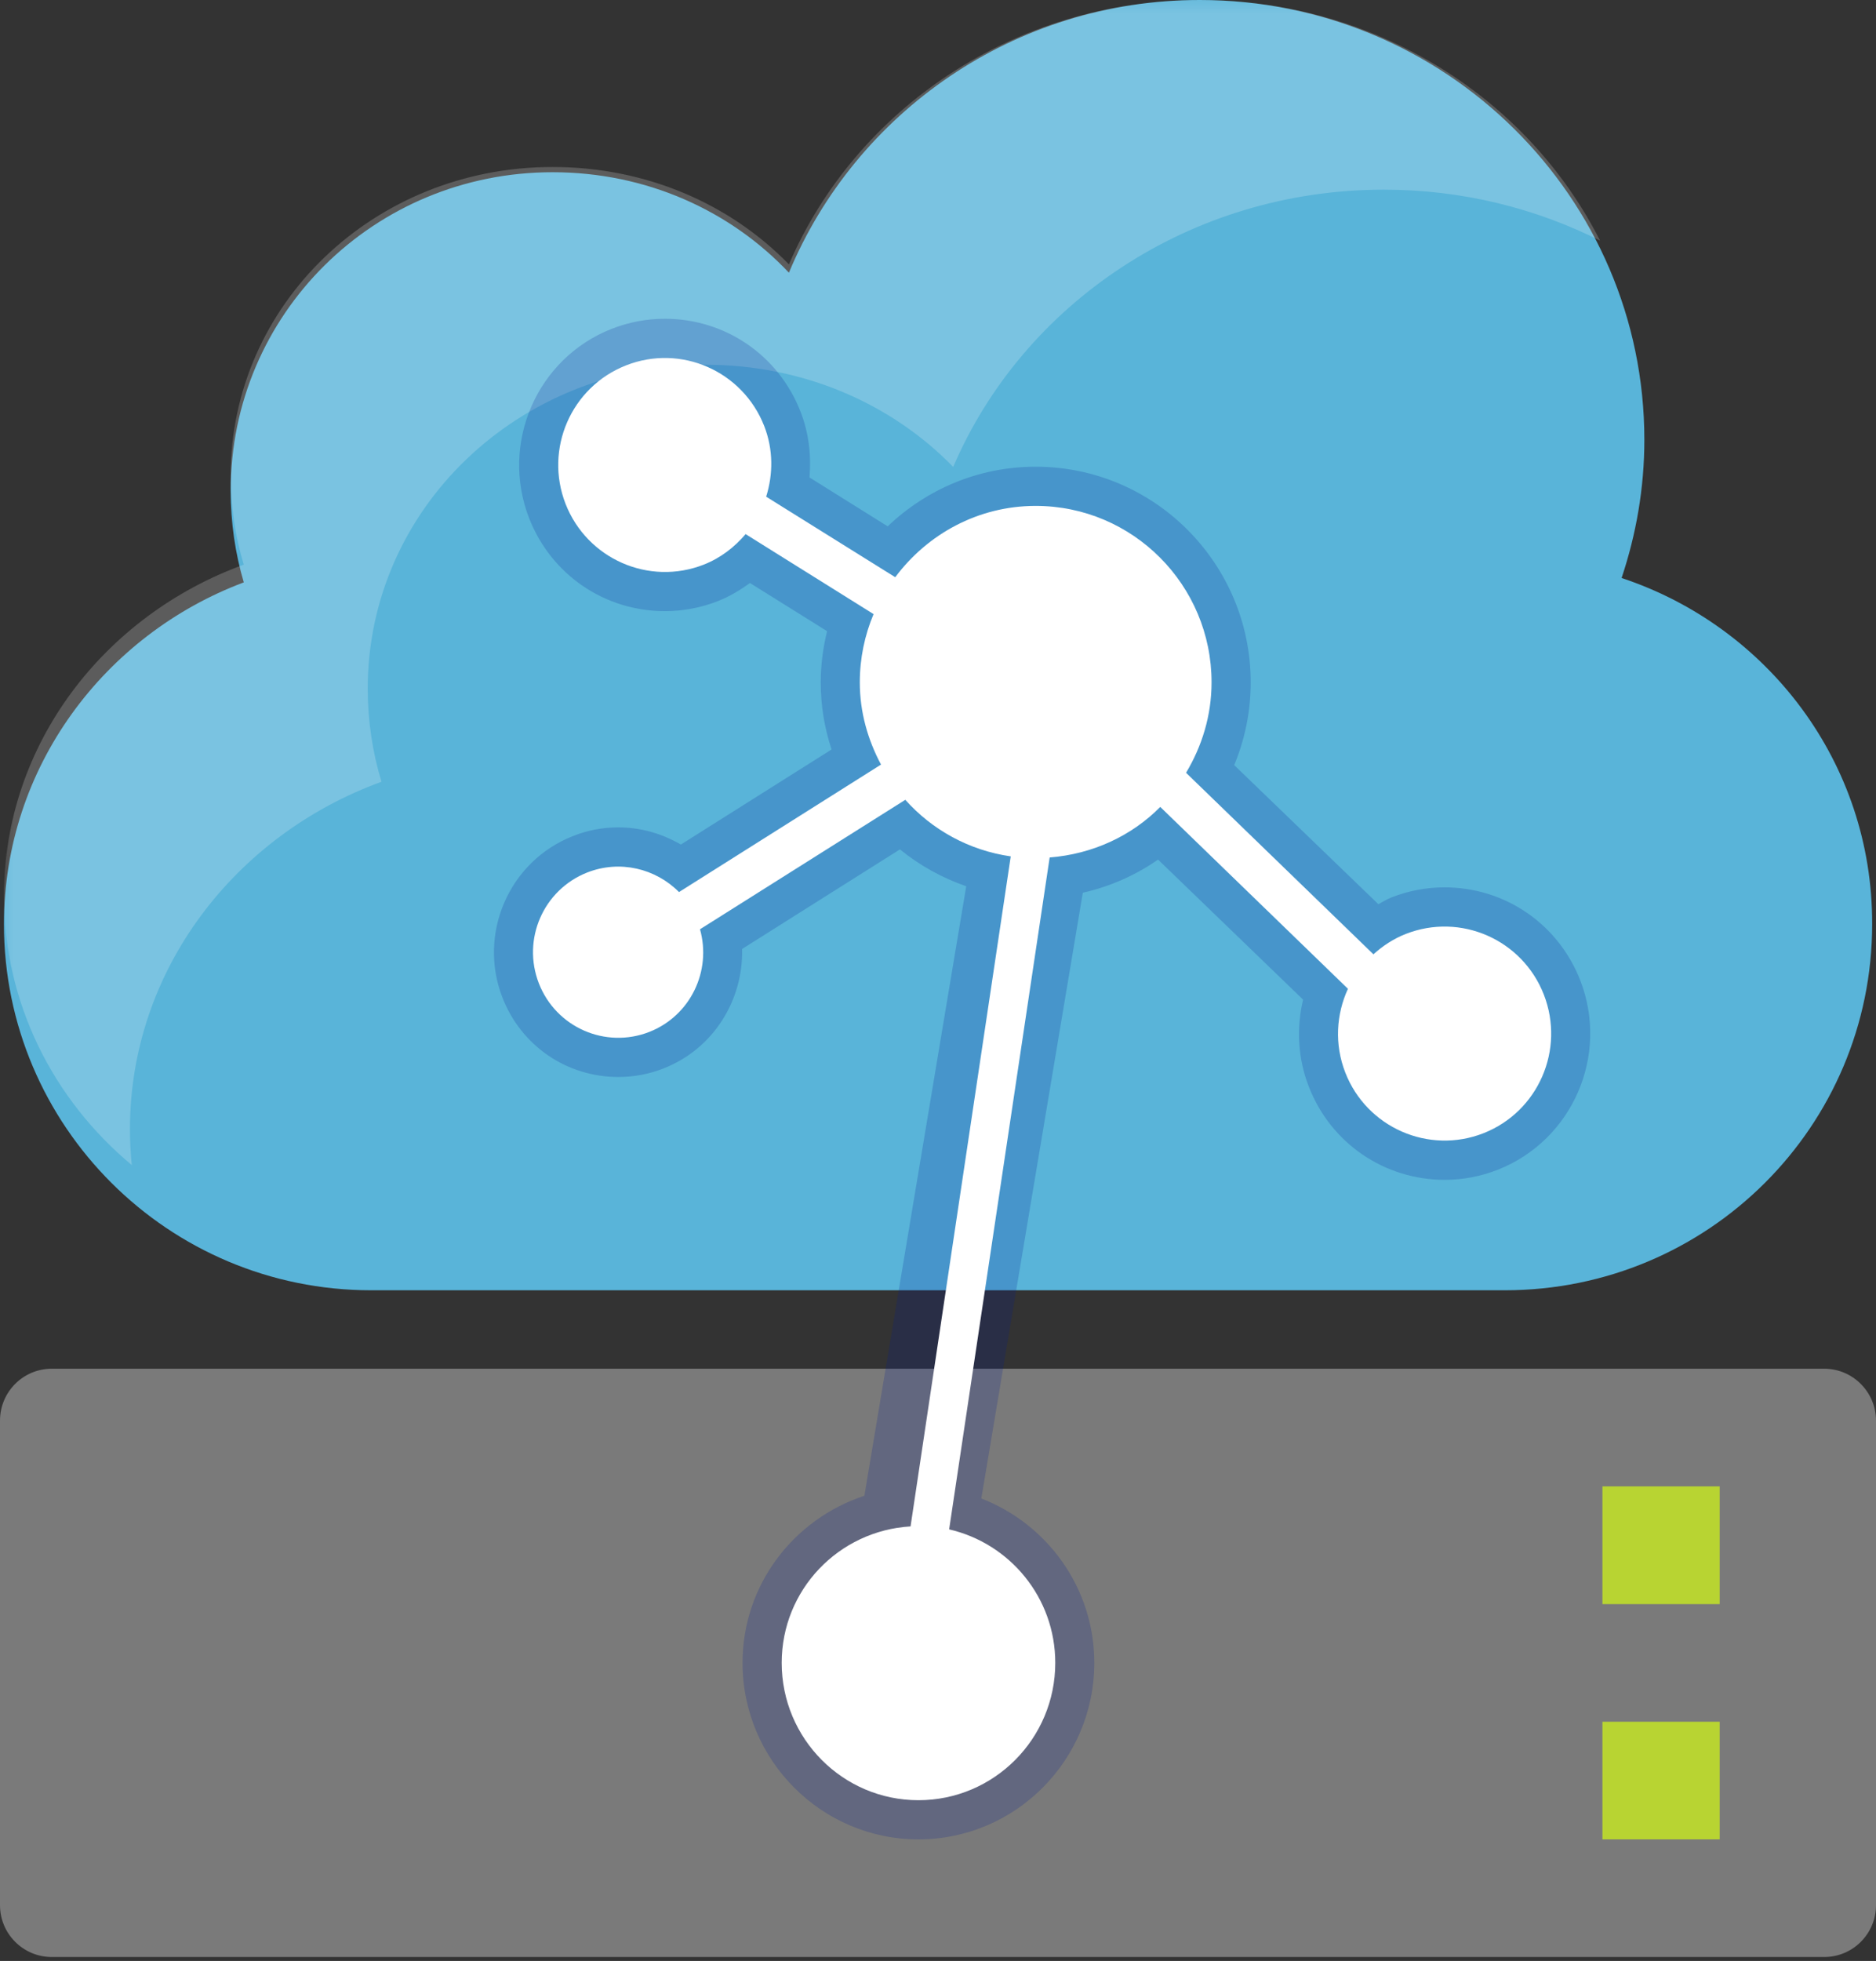 <?xml version="1.0" encoding="UTF-8"?>
<svg xmlns="http://www.w3.org/2000/svg" xmlns:xlink="http://www.w3.org/1999/xlink" width="67pt" height="70pt" viewBox="0 0 67 70" version="1.1">
<rect x="0" y="0" width="67" height="70" fill="#333333" stroke="none"/>
<defs>
<filter id="alpha" filterUnits="objectBoundingBox" x="0%" y="0%" width="100%" height="100%">
  <feColorMatrix type="matrix" in="SourceGraphic" values="0 0 0 0 1 0 0 0 0 1 0 0 0 0 1 0 0 0 1 0"/>
</filter>
<mask id="mask0">
  <g filter="url(#alpha)">
<rect x="0" y="0" width="67" height="70" style="fill:rgb(0%,0%,0%);fill-opacity:0.2;stroke:none;"/>
  </g>
</mask>
<clipPath id="clip1">
  <rect x="0" y="0" width="67" height="70"/>
</clipPath>
<g id="surface5" clip-path="url(#clip1)">
<path style=" stroke:none;fill-rule:nonzero;fill:rgb(100%,100%,100%);fill-opacity:1;" d="M 4.641 40.309 C 4.641 34.617 8.414 29.801 13.625 27.906 C 13.305 26.867 13.133 25.723 13.133 24.582 C 13.133 18.172 18.504 13.02 25.191 13.02 C 28.684 13.02 31.832 14.398 34.043 16.668 C 36.531 10.863 42.473 6.77 49.426 6.77 C 52.211 6.77 54.836 7.43 57.145 8.59 C 54.57 3.504 49.137 0 42.848 0 C 36.219 0 30.555 3.906 28.176 9.438 C 26.07 7.273 23.07 5.961 19.734 5.961 C 13.359 5.961 8.238 10.871 8.238 16.984 C 8.238 18.074 8.402 19.164 8.707 20.156 C 3.738 21.961 0.141 26.555 0.141 31.984 C 0.141 35.82 1.91 39.262 4.707 41.59 C 4.664 41.168 4.641 40.742 4.641 40.309 Z M 4.641 40.309 "/>
</g>
<mask id="mask1">
  <g filter="url(#alpha)">
<rect x="0" y="0" width="67" height="70" style="fill:rgb(0%,0%,0%);fill-opacity:0.2;stroke:none;"/>
  </g>
</mask>
<clipPath id="clip2">
  <rect x="0" y="0" width="67" height="70"/>
</clipPath>
<g id="surface8" clip-path="url(#clip2)">
<path style=" stroke:none;fill-rule:nonzero;fill:rgb(0%,9.412%,56.078%);fill-opacity:1;" d="M 56.438 34.996 C 55.652 32.98 53.746 31.676 51.59 31.676 C 50.941 31.676 50.305 31.797 49.695 32.035 C 49.527 32.102 49.383 32.195 49.227 32.277 L 44.078 27.312 C 44.457 26.402 44.668 25.406 44.668 24.359 C 44.668 20.113 41.223 16.66 36.988 16.66 C 34.941 16.66 33.082 17.473 31.703 18.789 L 28.91 17.043 C 28.977 16.254 28.887 15.453 28.59 14.695 C 27.805 12.68 25.902 11.379 23.742 11.379 C 23.094 11.379 22.457 11.5 21.848 11.738 C 19.176 12.785 17.855 15.82 18.898 18.5 C 19.684 20.512 21.59 21.816 23.746 21.816 C 24.395 21.816 25.035 21.695 25.641 21.457 C 26.059 21.293 26.43 21.066 26.785 20.812 L 29.539 22.531 C 29.395 23.121 29.312 23.73 29.312 24.359 C 29.312 25.195 29.449 26 29.699 26.754 L 24.316 30.148 C 23.652 29.762 22.891 29.535 22.082 29.535 C 21.527 29.535 20.984 29.637 20.465 29.844 C 18.184 30.738 17.055 33.328 17.945 35.613 C 18.617 37.336 20.242 38.445 22.082 38.445 C 22.637 38.445 23.184 38.344 23.703 38.137 C 25.488 37.438 26.547 35.695 26.504 33.875 L 32.141 30.32 C 32.84 30.891 33.641 31.336 34.508 31.637 L 30.871 53.395 C 28.355 54.219 26.52 56.566 26.52 59.359 C 26.52 62.832 29.34 65.66 32.801 65.66 C 36.266 65.66 39.082 62.832 39.082 59.359 C 39.082 56.684 37.402 54.402 35.047 53.492 L 38.672 31.867 C 39.648 31.648 40.559 31.242 41.359 30.684 L 46.539 35.684 C 46.301 36.688 46.344 37.77 46.746 38.797 C 47.531 40.812 49.438 42.113 51.594 42.117 C 52.242 42.117 52.879 41.996 53.488 41.758 C 56.16 40.707 57.48 37.676 56.438 34.996 Z M 56.438 34.996 "/>
</g>
</defs>
<g id="surface1">
<path style=" stroke:none;fill-rule:nonzero;fill:rgb(47.843%,47.843%,47.843%);fill-opacity:1;" d="M 65.152 48.859 L 1.848 48.859 C 0.828 48.859 0 49.688 0 50.711 L 0 68.008 C 0 69.031 0.828 69.859 1.848 69.859 L 65.152 69.859 C 66.172 69.859 67 69.031 67 68.008 L 67 50.711 C 67 49.691 66.168 48.859 65.152 48.859 Z M 65.152 48.859 "/>
<path style=" stroke:none;fill-rule:nonzero;fill:rgb(72.157%,83.137%,19.608%);fill-opacity:1;" d="M 57.23 53.059 L 61.418 53.059 L 61.418 57.262 L 57.23 57.262 Z M 57.23 53.059 "/>
<path style=" stroke:none;fill-rule:nonzero;fill:rgb(72.157%,83.137%,19.608%);fill-opacity:1;" d="M 57.23 61.461 L 61.418 61.461 L 61.418 65.66 L 57.23 65.66 Z M 57.23 61.461 "/>
<path style=" stroke:none;fill-rule:nonzero;fill:rgb(34.902%,70.588%,85.098%);fill-opacity:1;" d="M 57.914 20.633 C 58.434 19.078 58.727 17.426 58.727 15.699 C 58.727 7.031 51.617 0 42.848 0 C 36.219 0 30.555 4.027 28.176 9.734 C 26.07 7.504 23.07 6.148 19.734 6.148 C 13.359 6.148 8.238 11.215 8.238 17.52 C 8.238 18.641 8.402 19.766 8.707 20.789 C 3.738 22.652 0.141 27.387 0.141 32.988 C 0.141 40.195 6.008 46.059 13.258 46.059 L 53.738 46.059 C 61.008 46.059 66.863 40.207 66.863 32.988 C 66.879 27.23 63.129 22.359 57.914 20.633 Z M 57.914 20.633 "/>
<use xlink:href="#surface5" mask="url(#mask0)"/>
<use xlink:href="#surface8" mask="url(#mask1)"/>
<path style=" stroke:none;fill-rule:nonzero;fill:rgb(100%,100%,100%);fill-opacity:1;" d="M 55.137 35.504 C 54.371 33.539 52.164 32.57 50.203 33.34 C 49.766 33.512 49.383 33.766 49.051 34.066 L 42.359 27.586 C 42.926 26.641 43.27 25.543 43.27 24.359 C 43.27 20.883 40.457 18.059 36.988 18.059 C 34.93 18.059 33.117 19.07 31.973 20.605 L 27.363 17.73 C 27.613 16.93 27.621 16.047 27.293 15.207 C 26.523 13.242 24.316 12.273 22.359 13.043 C 20.398 13.812 19.434 16.027 20.199 17.988 C 20.969 19.953 23.176 20.922 25.133 20.156 C 25.738 19.918 26.234 19.531 26.629 19.066 L 31.199 21.922 C 30.883 22.672 30.707 23.496 30.707 24.359 C 30.707 25.426 30.996 26.414 31.465 27.293 L 24.25 31.844 C 23.418 31.004 22.141 30.688 20.973 31.145 C 19.406 31.762 18.633 33.531 19.246 35.105 C 19.859 36.676 21.625 37.449 23.191 36.836 C 24.66 36.258 25.418 34.664 25 33.172 L 32.332 28.551 C 33.293 29.625 34.605 30.355 36.098 30.57 L 32.52 54.488 C 29.953 54.641 27.918 56.75 27.918 59.359 C 27.918 62.066 30.105 64.262 32.801 64.262 C 35.5 64.262 37.688 62.066 37.688 59.359 C 37.688 57.031 36.066 55.094 33.898 54.594 L 37.488 30.609 C 39.023 30.488 40.414 29.84 41.438 28.805 L 48.141 35.297 C 47.723 36.207 47.652 37.277 48.047 38.289 C 48.812 40.25 51.023 41.219 52.98 40.453 C 54.938 39.684 55.902 37.469 55.137 35.504 Z M 55.137 35.504 "/>
</g>
</svg>
